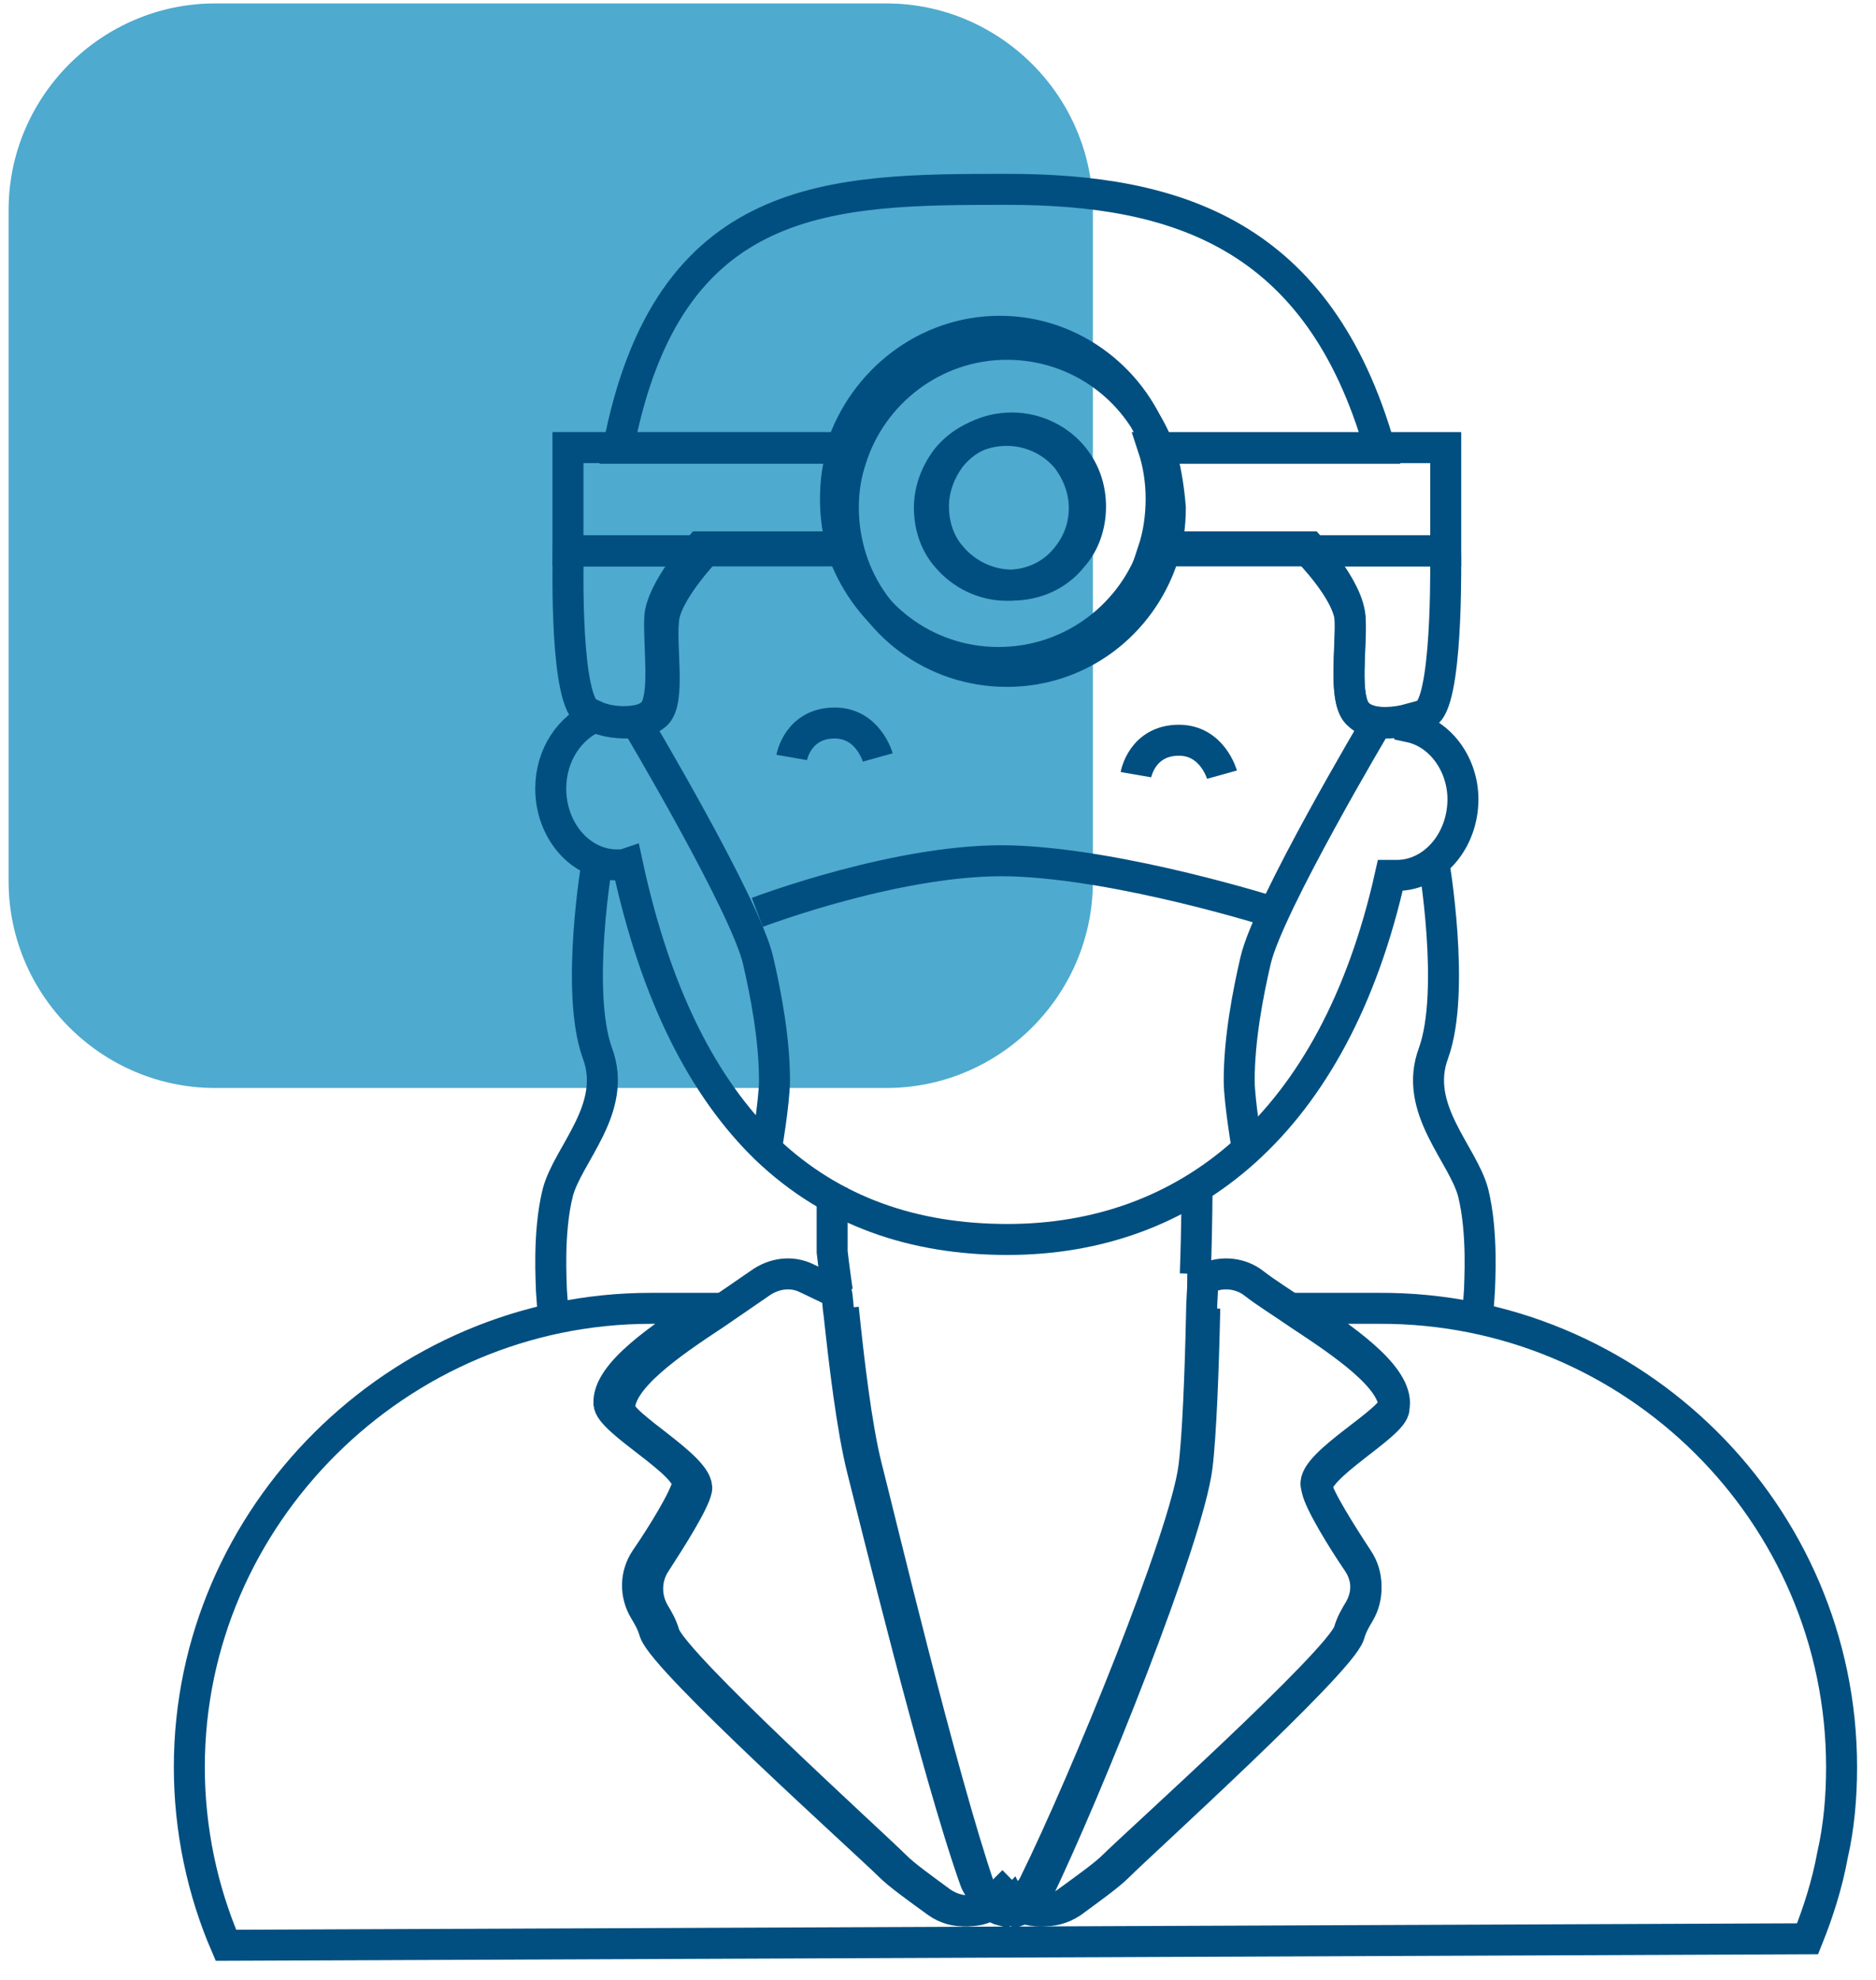 <?xml version="1.0" encoding="UTF-8"?>
<svg width="109px" height="115px" viewBox="0 0 109 115" version="1.1" xmlns="http://www.w3.org/2000/svg" xmlns:xlink="http://www.w3.org/1999/xlink">
    <title>icon-alta-professionalitat</title>
    <g id="Page-1" stroke="none" stroke-width="1" fill="none" fill-rule="evenodd">
        <g id="icon-alta-professionalitat" transform="translate(0.5, 0.2)">
            <path d="M51,63 L12,63 C5.4,63 0,57.6 0,51 L0,12 C0,5.4 5.4,0 12,0 L51,0 C57.6,0 63,5.4 63,12 L63,51 C63,57.6 57.6,63 51,63 Z" id="Path" fill="#4EAACE" fill-rule="nonzero"></path>
            <g id="Group" transform="translate(10.5, 10.8)" stroke="#004F80" stroke-width="1.8">
                <path d="M70.909,31.225 C70.909,31.073 70.909,30.92 70.909,30.767 C70.08,30.996 69.024,31.073 68.346,30.767 C68.119,30.691 67.969,30.538 67.818,30.385 C67.064,29.469 67.516,26.568 67.441,24.889 C67.366,23.209 65.104,20.766 65.104,20.766 L56.132,20.766 C54.926,24.66 51.307,27.484 47.01,27.484 C42.713,27.484 39.169,24.66 37.888,20.766 L29.67,20.766 C29.67,20.766 27.408,23.285 27.333,24.889 C27.257,26.568 27.71,29.469 26.956,30.385 C26.73,30.615 26.428,30.767 26.051,30.844 C25.297,30.996 24.317,30.92 23.639,30.615 C23.639,30.615 23.639,30.615 23.639,30.615 C23.639,30.615 23.639,30.615 23.639,30.615 C22.131,31.225 21,32.829 21,34.814 C21,37.257 22.734,39.242 24.845,39.242 C25.071,39.242 25.222,39.242 25.448,39.165 C27.107,46.876 29.896,52.22 33.515,55.732 C37.36,59.397 42.11,61 47.538,61 C57.942,61 66.536,54.358 69.778,39.852 C69.929,39.852 70.08,39.852 70.155,39.852 C72.266,39.852 74,37.867 74,35.424 C74,33.439 72.718,31.607 70.909,31.225 Z M47.085,8.245 C51.383,8.245 55.001,11.146 56.208,15.04 L69.175,15.04 C65.632,2.596 57.339,0 47.538,0 C37.36,0 27.785,0 24.92,15.04 L37.888,15.04 C39.169,11.146 42.788,8.245 47.085,8.245 Z" id="Shape"></path>
                <path d="M58.45,63 C58.55,60.214 58.55,58 58.55,58" id="Path"></path>
                <path d="M47,99.463 C47.364,99.562 47.727,99.562 48,99.463" id="Path"></path>
                <path d="M37.35,58 L37.35,61.722 C37.35,61.722 37.45,62.633 37.65,64" id="Path"></path>
                <path d="M59,65 C58.925,68.531 58.775,72.445 58.55,74.211 C58.025,78.355 52.175,92.939 49.25,99.002 C49.025,99.539 48.575,99.846 48.125,100 C47.975,99.846 47.825,99.693 47.75,99.539 C47.6,99.693 47.45,99.846 47.3,100 C46.7,99.846 46.175,99.463 45.95,98.772 C43.7,92.248 40.025,76.82 39.35,74.211 C38.75,71.831 38.3,67.917 38,65" id="Path"></path>
                <path d="M47,99.359 C46.105,100.107 44.837,100.256 43.719,99.509 C42.6,98.687 41.556,97.939 41.034,97.416 C39.692,96.071 28.207,85.682 27.61,83.963 C27.461,83.44 27.237,83.066 27.014,82.693 C26.492,81.796 26.492,80.675 27.088,79.778 C28.058,78.283 29.325,76.265 29.475,75.518 C29.698,74.247 25,71.781 25,70.809 C25,69.09 27.908,67.072 30.519,65.353 C31.488,64.681 32.383,64.083 33.129,63.56 C33.949,62.962 34.993,62.812 35.888,63.261 L37.603,64.083 C37.678,64.457 37.678,64.905 37.753,65.353 C38.051,68.119 38.498,71.93 39.095,74.322 C39.766,76.938 43.42,91.96 45.658,98.238 C45.881,98.836 46.403,99.21 47,99.359 Z" id="Path"></path>
                <path d="M65.524,75.518 C65.673,76.265 66.941,78.358 67.911,79.778 C68.507,80.675 68.507,81.796 67.985,82.693 C67.761,83.066 67.538,83.44 67.389,83.963 C66.792,85.682 55.308,96.071 53.966,97.416 C53.444,97.939 52.4,98.687 51.281,99.509 C50.163,100.256 48.82,100.107 48,99.359 C48.447,99.21 48.895,98.911 49.119,98.388 C52.027,92.483 57.843,78.283 58.365,74.247 C58.589,72.528 58.738,68.791 58.813,65.279 C58.813,64.606 58.887,63.933 58.887,63.335 L59.111,63.261 C60.006,62.812 61.125,62.962 61.87,63.56 C62.541,64.083 63.511,64.681 64.48,65.353 C67.09,67.072 70.073,69.09 69.999,70.809 C69.999,71.781 65.301,74.247 65.524,75.518 Z" id="Path"></path>
                <path d="M96,91.655 C96,93.392 95.848,95.129 95.468,96.79 C95.165,98.451 94.633,100.112 94.025,101.622 L2.127,102 C0.759,98.829 0,95.28 0,91.655 C0,84.331 3.038,77.686 7.899,72.853 C12.759,68.021 19.443,65 26.81,65 L30,65 C27.342,66.737 24.304,68.776 24.38,70.513 C24.38,71.57 29.165,74.061 28.937,75.27 C28.785,76.025 27.494,78.139 26.506,79.574 C25.899,80.48 25.899,81.612 26.43,82.519 C26.658,82.896 26.886,83.274 27.038,83.802 C27.646,85.539 39.342,96.035 40.709,97.394 C41.241,97.922 42.304,98.678 43.443,99.508 C44.506,100.263 45.873,100.112 46.785,99.357 C46.937,99.206 47.089,99.055 47.241,98.904 C47.392,99.055 47.468,99.206 47.62,99.357 C48.532,100.112 49.899,100.263 50.962,99.508 C52.101,98.678 53.165,97.922 53.696,97.394 C55.063,96.035 66.759,85.539 67.367,83.802 C67.519,83.274 67.747,82.896 67.975,82.519 C68.506,81.612 68.506,80.48 67.899,79.574 C66.911,78.063 65.62,76.025 65.468,75.27 C65.241,73.986 70.025,71.494 70.025,70.513 C70.025,68.776 67.063,66.737 64.405,65 L69.114,65 C83.924,64.925 96,76.931 96,91.655 Z" id="Path"></path>
                <path d="M38,21 L22,21 L22,15 L38,15 C37.695,15.947 37.543,16.895 37.543,18 C37.543,19.026 37.695,20.053 38,21 Z" id="Path"></path>
                <path d="M73,15.078 L73,21 L56,21 C56.309,20.065 56.464,19.052 56.464,17.961 C56.464,16.948 56.309,15.935 56,15 L73,15 L73,15.078 Z" id="Path"></path>
                <path d="M56.551,15.657 C55.354,11.768 51.764,9 47.5,9 C43.236,9 39.646,11.843 38.449,15.657 C38.15,16.555 38,17.453 38,18.5 C38,19.472 38.15,20.445 38.449,21.417 C39.646,25.232 43.236,28 47.5,28 C51.764,28 55.28,25.232 56.551,21.417 C56.85,20.52 57,19.547 57,18.5 C56.925,17.528 56.776,16.555 56.551,15.657 Z M51.315,21.343 C50.492,22.39 49.22,22.988 47.799,22.988 C46.378,22.988 45.106,22.315 44.283,21.343 C43.61,20.594 43.236,19.547 43.236,18.425 C43.236,17.378 43.61,16.406 44.209,15.583 C45.031,14.535 46.303,13.862 47.799,13.862 C49.22,13.862 50.567,14.535 51.39,15.583 C51.988,16.331 52.362,17.303 52.362,18.425 C52.362,19.547 51.988,20.594 51.315,21.343 Z" id="Shape"></path>
                <path d="M52,18.5 C52,19.607 51.631,20.566 50.967,21.377 C50.156,22.41 48.902,23 47.5,23 C46.098,23 44.844,22.336 44.033,21.377 C43.369,20.639 43,19.607 43,18.5 C43,17.467 43.369,16.508 43.959,15.697 C44.77,14.664 46.025,14 47.5,14 C48.902,14 50.23,14.664 51.041,15.697 C51.631,16.508 52,17.467 52,18.5 Z" id="Path"></path>
                <path d="M27.155,30.474 C26.918,30.699 26.602,30.85 26.207,30.925 C25.417,31.075 24.39,31 23.679,30.699 C23.363,30.549 23.126,30.398 22.968,30.248 C21.782,28.82 22.019,21 22.019,21 L30,21 C30,21 27.63,23.481 27.55,25.06 C27.392,26.714 27.946,29.647 27.155,30.474 Z" id="Path"></path>
                <path d="M72.043,30.279 C71.884,30.503 71.489,30.653 71.093,30.803 C70.223,31.027 69.115,31.102 68.403,30.803 C68.165,30.728 68.007,30.578 67.849,30.428 C67.057,29.53 67.532,26.687 67.453,25.041 C67.374,23.395 65,21 65,21 L72.992,21 C72.992,21 73.15,28.857 72.043,30.279 Z" id="Path"></path>
                <path d="M26,31 C26,31 32.312,41.606 33.046,44.788 C33.486,46.682 34,49.333 34,51.758 C34,53.045 33.486,56 33.486,56" id="Path"></path>
                <path d="M35,33 C35,33 35.347,31 37.5,31 C39.444,31 40,33 40,33" id="Path"></path>
                <path d="M55,34 C55,34 55.347,32 57.5,32 C59.444,32 60,34 60,34" id="Path"></path>
                <path d="M69,31 C69,31 62.688,41.606 61.954,44.788 C61.514,46.682 61,49.333 61,51.758 C61,53.045 61.514,56 61.514,56" id="Path"></path>
                <path d="M33,42 C33,42 41.409,38.792 47.848,39.011 C54.288,39.229 63,42 63,42" id="Path"></path>
                <path d="M23.705,39 C23.705,39 22.409,46.542 23.705,50.162 C24.93,53.405 21.976,56.045 21.4,58.307 C20.824,60.645 21.04,63.587 21.04,63.964 L21.184,66" id="Path"></path>
                <path d="M72.295,39 C72.295,39 73.591,46.542 72.295,50.162 C71.07,53.405 74.024,56.045 74.6,58.307 C75.176,60.645 74.96,63.587 74.96,63.964 L74.816,66" id="Path"></path>
            </g>
        </g>
    </g>
</svg>